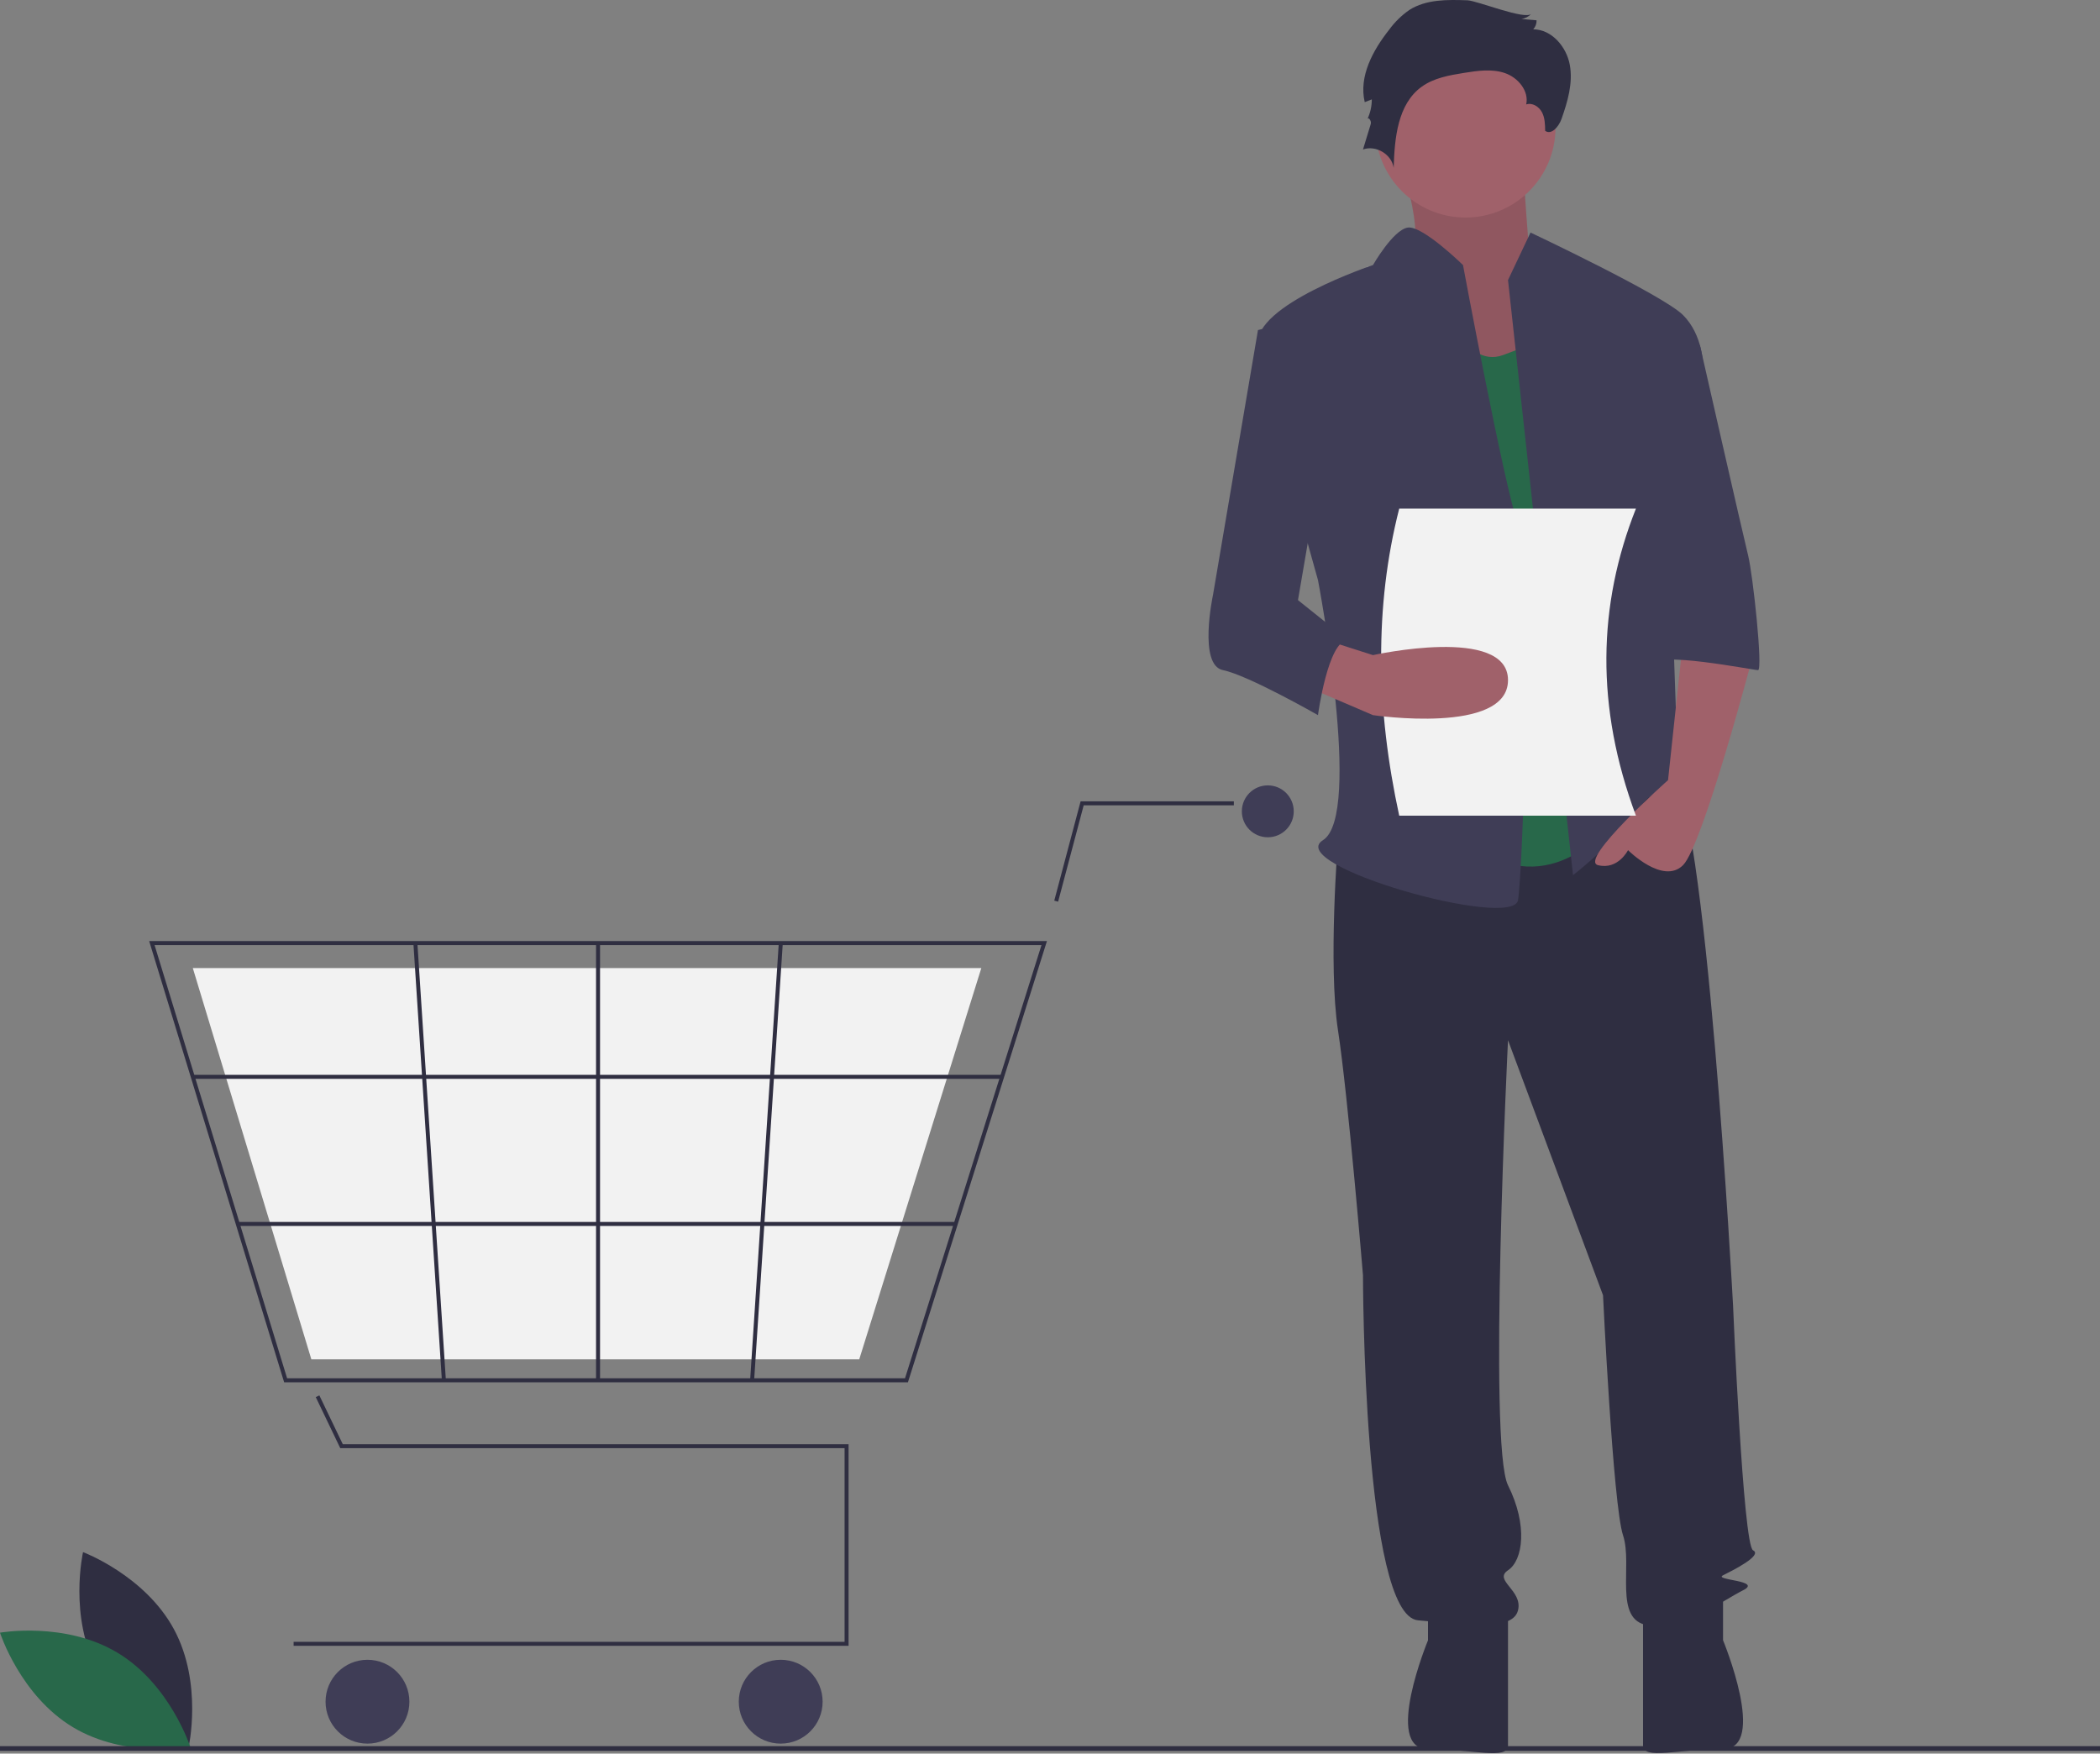 <svg width="600" height="501" viewBox="0 0 600 501" fill="none" xmlns="http://www.w3.org/2000/svg">
<rect x="0" y="0" width="600" height="501" fill="#808080" stroke="none"/>
<g clip-path="url(#clip0_2061_586)">
<path d="M27.88 477.276C36.203 492.71 53.866 499.336 53.866 499.336C53.866 499.336 58.036 480.938 49.713 465.503C41.391 450.069 23.727 443.443 23.727 443.443C23.727 443.443 19.557 461.841 27.88 477.276Z" fill="#2F2E41"/>
<path d="M33.6 472.198C48.626 481.238 54.413 499.194 54.413 499.194C54.413 499.194 35.838 502.493 20.813 493.453C5.787 484.413 0 466.457 0 466.457C0 466.457 18.575 463.158 33.6 472.198Z" fill="#28684A"/>
<path d="M391.908 76.277H390.568V88.665H391.908V76.277Z" fill="#F2F2F2"/>
<path d="M475.613 106.411H474.273V118.799H475.613V106.411Z" fill="#F2F2F2"/>
<path d="M466.238 417.122H464.898V429.511H466.238V417.122Z" fill="#F2F2F2"/>
<path d="M485.658 314.668H484.318V327.056H485.658V314.668Z" fill="#F2F2F2"/>
<path d="M242.451 470.209H83.889V469.068H241.31V413.743H97.219L90.219 399.16L91.247 398.667L97.936 412.602H242.451V470.209Z" fill="#2F2E41"/>
<path d="M104.992 498.156C111.607 498.156 116.97 492.794 116.97 486.179C116.97 479.564 111.607 474.201 104.992 474.201C98.377 474.201 93.015 479.564 93.015 486.179C93.015 492.794 98.377 498.156 104.992 498.156Z" fill="#3F3D56"/>
<path d="M223.058 498.156C229.673 498.156 235.036 492.794 235.036 486.179C235.036 479.564 229.673 474.201 223.058 474.201C216.443 474.201 211.081 479.564 211.081 486.179C211.081 492.794 216.443 498.156 223.058 498.156Z" fill="#3F3D56"/>
<path d="M362.228 239.212C366.323 239.212 369.643 235.892 369.643 231.797C369.643 227.702 366.323 224.382 362.228 224.382C358.133 224.382 354.813 227.702 354.813 231.797C354.813 235.892 358.133 239.212 362.228 239.212Z" fill="#3F3D56"/>
<path d="M259.41 394.921H81.185L42.622 268.871H299.124L298.891 269.612L259.41 394.921ZM82.029 393.78H258.573L297.569 270.011H44.163L82.029 393.78Z" fill="#2F2E41"/>
<path d="M245.498 388.362H88.957L55.085 276.57H280.38L280.175 277.228L245.498 388.362Z" fill="#F2F2F2"/>
<path d="M302.32 257.609L301.217 257.317L308.745 228.945H352.532V230.086H309.623L302.32 257.609Z" fill="#2F2E41"/>
<path d="M286.307 307.085H55.084V308.226H286.307V307.085Z" fill="#2F2E41"/>
<path d="M273.065 349.111H67.941V350.252H273.065V349.111Z" fill="#2F2E41"/>
<path d="M171.44 269.441H170.299V394.35H171.44V269.441Z" fill="#2F2E41"/>
<path d="M222.513 269.405L214.324 394.311L215.463 394.386L223.651 269.48L222.513 269.405Z" fill="#2F2E41"/>
<path d="M119.25 269.404L118.112 269.478L126.253 394.387L127.391 394.313L119.25 269.404Z" fill="#2F2E41"/>
<path d="M600 498.88H0V500.219H600V498.88Z" fill="#2F2E41"/>
<path d="M398.712 41.434C398.712 41.434 408.502 69.296 402.477 73.582C396.453 77.868 422.809 112.873 422.809 112.873L454.435 104.301L437.116 75.011C437.116 75.011 434.857 45.721 434.857 41.434C434.857 37.148 398.712 41.434 398.712 41.434Z" fill="#A0616A"/>
<path opacity="0.1" d="M398.712 41.434C398.712 41.434 408.502 69.296 402.477 73.582C396.453 77.868 422.809 112.873 422.809 112.873L454.435 104.301L437.116 75.011C437.116 75.011 434.857 45.721 434.857 41.434C434.857 37.148 398.712 41.434 398.712 41.434Z" fill="black"/>
<path d="M382.281 240.034C382.281 240.034 379.424 275.754 382.281 294.328C385.139 312.902 389.425 364.338 389.425 364.338C389.425 364.338 389.425 461.494 405.142 462.923C420.859 464.352 432.289 465.781 433.718 460.066C435.146 454.35 426.574 451.493 430.86 448.635C435.146 445.778 436.575 435.776 430.86 424.346C425.145 412.916 430.86 297.185 430.86 297.185L458.007 370.053C458.007 370.053 460.865 430.061 463.722 438.634C466.58 447.207 460.865 462.923 470.866 464.352C480.868 465.781 492.298 457.208 498.013 454.35C503.728 451.493 489.44 451.493 492.298 450.064C495.155 448.635 503.728 444.349 500.871 442.92C498.013 441.491 495.155 372.91 495.155 372.91C495.155 372.91 487.297 226.461 477.296 220.746C467.294 215.031 460.865 224.875 460.865 224.875L382.281 240.034Z" fill="#2F2E41"/>
<path d="M408 457.208V468.638C408 468.638 395.141 499.709 408 499.709C420.859 499.709 430.86 502.929 430.86 498.642V460.066L408 457.208Z" fill="#2F2E41"/>
<path d="M492.298 457.188V468.618C492.298 468.618 505.157 499.689 492.298 499.689C479.439 499.689 469.438 502.908 469.438 498.622V460.045L492.298 457.188Z" fill="#2F2E41"/>
<path d="M418.716 62.152C432.919 62.152 444.434 50.637 444.434 36.434C444.434 22.23 432.919 10.716 418.716 10.716C404.512 10.716 392.998 22.23 392.998 36.434C392.998 50.637 404.512 62.152 418.716 62.152Z" fill="#A0616A"/>
<path d="M410.857 84.298C410.857 84.298 418.001 105.729 429.431 101.443L440.862 97.157L460.865 234.319C460.865 234.319 445.148 257.179 422.287 242.892C399.427 228.604 410.857 84.298 410.857 84.298Z" fill="#28684A"/>
<path d="M430.86 80.011L437.29 66.438C437.29 66.438 475.153 84.298 480.868 90.013C486.583 95.728 486.583 104.301 486.583 104.301L476.582 140.02C476.582 140.02 479.439 218.603 479.439 221.46C479.439 224.318 489.441 240.034 482.297 234.319C475.153 228.604 473.724 222.889 468.009 231.462C462.294 240.034 449.435 250.036 449.435 250.036L430.86 80.011Z" fill="#3F3D56"/>
<path d="M480.868 182.883L476.581 222.889C476.581 222.889 450.863 245.749 456.578 247.178C462.293 248.607 465.151 242.892 465.151 242.892C465.151 242.892 475.152 252.893 480.868 247.178C486.583 241.463 500.871 187.17 500.871 187.17L480.868 182.883Z" fill="#A0616A"/>
<path d="M419.264 0.087C413.562 -0.117 407.461 -0.218 402.654 2.855C400.442 4.397 398.502 6.296 396.913 8.474C392.231 14.393 388.186 21.84 389.925 29.183L391.945 28.395C391.945 30.355 391.509 32.291 390.669 34.062C390.954 33.235 391.906 34.572 391.651 35.408L389.426 42.708C393.084 41.367 397.634 44.082 398.191 47.938C398.445 39.459 399.325 29.737 406.202 24.773C409.671 22.269 414.06 21.505 418.284 20.826C422.18 20.2 426.264 19.603 429.996 20.886C433.728 22.168 436.906 25.985 436.06 29.839C437.781 29.247 439.705 30.446 440.556 32.055C441.406 33.664 441.451 35.562 441.476 37.382C443.311 38.678 445.398 36.104 446.146 33.986C447.9 29.014 449.46 23.722 448.515 18.535C447.569 13.349 443.343 8.392 438.071 8.374C438.711 7.672 439.052 6.747 439.023 5.797L434.677 5.43C435.78 5.274 436.795 4.739 437.547 3.917C435.802 5.837 422.085 0.188 419.264 0.087Z" fill="#2F2E41"/>
<path d="M418.001 75.725C418.001 75.725 406.37 64.327 402.184 65.025C397.998 65.724 392.283 75.725 392.283 75.725C392.283 75.725 357.992 87.155 359.421 98.585C360.85 110.016 376.566 165.738 376.566 165.738C376.566 165.738 389.425 232.89 377.995 240.034C366.565 247.178 432.289 265.752 433.718 257.179C435.147 248.607 438.004 162.88 433.718 150.021C429.431 137.162 418.001 75.725 418.001 75.725Z" fill="#3F3D56"/>
<path d="M468.009 98.585H485.676C485.676 98.585 498.013 152.879 499.442 158.594C500.871 164.309 503.728 191.456 502.3 191.456C500.871 191.456 472.295 185.741 472.295 190.027L468.009 98.585Z" fill="#3F3D56"/>
<path d="M467.411 233.034H399.777C393.177 202.672 392.625 173.338 399.777 145.311H467.411C456.496 172.834 455.814 201.967 467.411 233.034Z" fill="#F2F2F2"/>
<path d="M372.28 195.742L392.283 204.315C392.283 204.315 430.86 210.03 430.86 194.313C430.86 178.597 392.283 187.17 392.283 187.17L379.423 183.058L372.28 195.742Z" fill="#A0616A"/>
<path d="M376.566 90.013L359.421 94.299L346.562 170.024C346.562 170.024 342.276 190.027 349.419 191.456C356.563 192.885 376.566 204.315 376.566 204.315C376.566 204.315 379.424 182.883 385.139 182.883L370.851 171.453L379.424 121.446L376.566 90.013Z" fill="#3F3D56"/>
</g>
<defs>
<clipPath id="clip0_2061_586">
<rect width="600" height="500.87" fill="white"/>
</clipPath>
</defs>
</svg>
